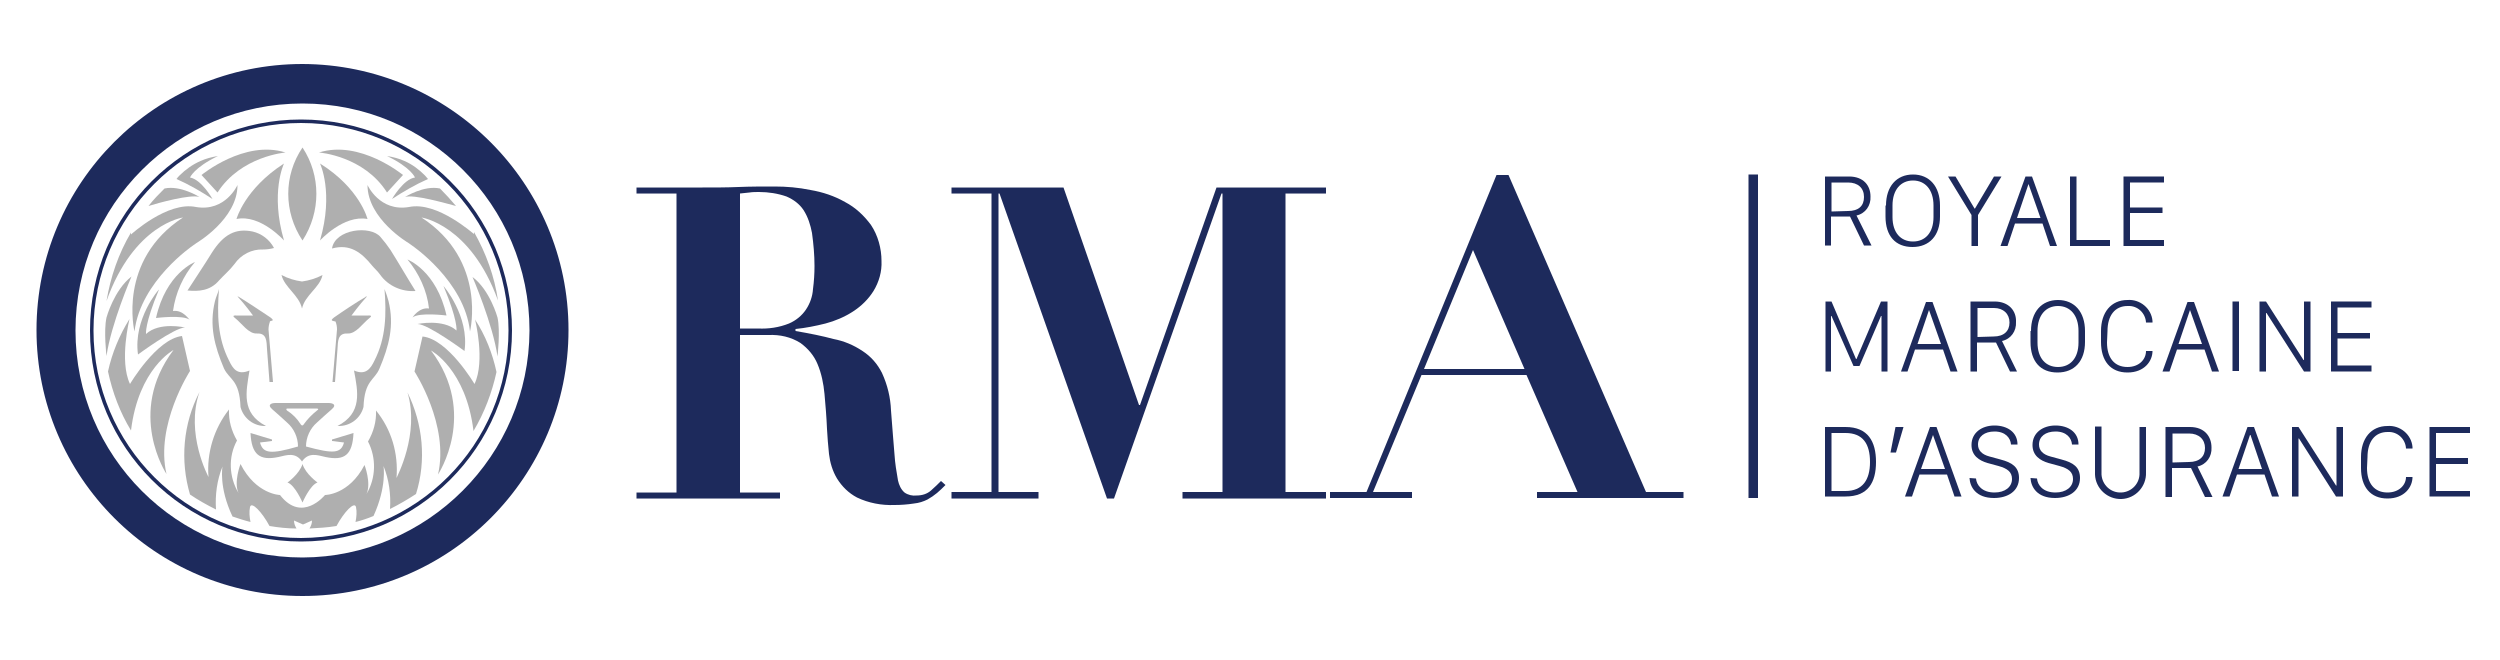 <?xml version="1.0" encoding="utf-8"?>
<!-- Generator: Adobe Illustrator 25.2.0, SVG Export Plug-In . SVG Version: 6.00 Build 0)  -->
<svg version="1.1" id="Layer_1" xmlns="http://www.w3.org/2000/svg" xmlns:xlink="http://www.w3.org/1999/xlink" x="0px" y="0px"
	 viewBox="0 0 500 132" style="enable-background:new 0 0 500 132;" xml:space="preserve">
<style type="text/css">
	.st0{fill:#1D2A5C;}
	.st1{fill:#AFAFAF;}
</style>
<path class="st0" d="M127.3,38.7v-1.2h13.2c2.4,0,4.9,0,7.2-0.1s4.8-0.1,7.2-0.1c2.4,0,4.8,0.2,7.2,0.7c2.4,0.4,4.8,1.2,6.9,2.4
	c2.1,1.1,3.8,2.7,5.2,4.6c1.4,2.1,2.1,4.7,2.1,7.2c0.1,2.1-0.5,4.2-1.6,6c-1,1.6-2.4,3-4.1,4.1c-1.7,1.1-3.6,1.9-5.5,2.4
	c-2,0.5-4,0.9-6,1.1v0.4c2.9,0.5,5.4,1,7.6,1.6c2.1,0.4,4,1.2,5.8,2.4c1.7,1.1,3,2.6,3.9,4.4c1.1,2.4,1.7,4.9,1.8,7.5
	c0.3,3.7,0.5,6.6,0.7,8.8c0.1,1.7,0.4,3.5,0.7,5.2c0.2,0.9,0.6,1.8,1.3,2.4c0.7,0.5,1.6,0.7,2.4,0.6c1.1,0,2.1-0.3,2.9-1
	c0.8-0.7,1.4-1.3,2-1.9l0.9,0.8c-0.6,0.6-1.1,1.1-1.7,1.6c-0.6,0.5-1.2,0.9-1.9,1.3c-0.8,0.4-1.7,0.7-2.7,0.8
	c-1.3,0.2-2.6,0.3-3.9,0.3c-2.6,0.1-5.2-0.4-7.5-1.5c-1.7-0.9-3-2.2-4-3.8c-0.9-1.5-1.4-3.2-1.6-4.9c-0.2-1.8-0.3-3.4-0.4-5
	c-0.1-2.4-0.3-4.8-0.5-7c-0.2-2.1-0.6-4.1-1.4-6c-0.7-1.7-1.9-3.1-3.4-4.2c-1.9-1.2-4.1-1.7-6.4-1.6H148v31.5h8v1.2h-28.7v-1.2h8
	V38.7H127.3z M151.6,65.7c2.1,0.1,4.2-0.2,6.2-1c1.4-0.6,2.6-1.6,3.4-2.8c0.8-1.2,1.3-2.6,1.4-4.1c0.2-1.5,0.3-3.1,0.3-4.6
	c0-2.2-0.2-4.4-0.5-6.6c-0.3-1.6-0.8-3.2-1.7-4.6c-0.8-1.2-2-2.1-3.4-2.7c-1.7-0.6-3.6-0.9-5.5-0.9c-0.6,0-1.3,0-1.9,0.1l-1.9,0.2
	v27H151.6z"/>
<polygon class="st0" points="212.7,37.5 227.8,81 228,81 243.3,37.5 265.2,37.5 265.2,38.7 257.1,38.7 257.1,98.4 265.2,98.4 
	265.2,99.7 236.5,99.7 236.5,98.4 244.5,98.4 244.5,38.7 244.3,38.7 222.8,99.7 221.4,99.7 199.9,38.7 199.7,38.7 199.7,98.4 
	207.7,98.4 207.7,99.7 190.3,99.7 190.3,98.4 198.3,98.4 198.3,38.7 190.3,38.7 190.3,37.5 "/>
<path class="st0" d="M273.3,98.4l26-63.4h2.4l27.5,63.4h7.5v1.2h-29.3v-1.2h8.1L305.3,75h-21l-9.7,23.4h7.8v1.2H266v-1.2H273.3z
	 M284.8,73.8h20.1L294.6,50L284.8,73.8z"/>
<rect x="349.7" y="34.9" class="st0" width="1.9" height="64.7"/>
<path class="st0" d="M374.1,39.3c0.1,1.8-1,3.4-2.8,3.8l3,6h-1.5l-2.8-5.8h-3.8v5.8H365V35.3h4.8C372.7,35.3,374.1,37.1,374.1,39.3
	 M369.6,42.2c2.1,0,3.2-1,3.2-2.8s-1.2-2.9-3.2-2.9h-3.3v5.8L369.6,42.2z"/>
<path class="st0" d="M377.2,41.1c0-3.8,2.1-6.2,5.4-6.2s5.4,2.4,5.4,6.2v2.2c0,3.8-2.1,6.1-5.5,6.1s-5.4-2.2-5.4-6.1V41.1z
	 M378.5,43.4c0,3.2,1.7,4.9,4.1,4.9s4.1-1.7,4.1-4.9v-2.3c0-3.2-1.7-5-4.1-5s-4.1,1.8-4.1,5V43.4z"/>
<polygon class="st0" points="394.3,49.2 394.3,43 389.6,35.3 391.1,35.3 394.9,41.7 395,41.7 398.8,35.3 400.3,35.3 395.6,43 
	395.6,49.2 "/>
<path class="st0" d="M400.1,49.2l5-13.9h1.3l5,13.9H410l-1.5-4.5H403l-1.5,4.5H400.1z M405.7,36.8l-2.3,6.8h4.7L405.7,36.8
	L405.7,36.8z"/>
<polygon class="st0" points="422,49.2 414,49.2 414,35.3 415.3,35.3 415.3,48 422,48 "/>
<polygon class="st0" points="432.8,49.2 424.7,49.2 424.7,35.3 432.8,35.3 432.8,36.5 426,36.5 426,41.5 432.5,41.5 432.5,42.6 
	426,42.6 426,48 432.8,48 "/>
<polygon class="st0" points="365.1,74.3 365.1,60.3 366.3,60.3 371.2,71.8 371.3,71.8 376.2,60.3 377.5,60.3 377.5,74.3 376.3,74.3 
	376.3,63.2 376.2,63.2 371.9,73.2 370.7,73.2 366.3,63.2 366.2,63.2 366.2,74.3 "/>
<path class="st0" d="M380.2,74.3l5-13.9h1.3l5,13.9h-1.4l-1.5-4.4H383l-1.5,4.4H380.2z M385.8,62l-2.3,6.8h4.7L385.8,62L385.8,62z"
	/>
<path class="st0" d="M403.2,64.4c0.1,1.8-1,3.4-2.8,3.8l3,6.1H402l-2.8-5.8h-3.8v5.8h-1.3V60.3h4.8
	C401.8,60.3,403.3,62.2,403.2,64.4 M398.7,67.3c2.1,0,3.2-1.1,3.2-2.8s-1.2-2.9-3.1-2.9h-3.3v5.8L398.7,67.3z"/>
<path class="st0" d="M406.2,66.2c0-3.8,2.1-6.2,5.4-6.2s5.4,2.4,5.4,6.2v2.2c0,3.8-2.1,6.1-5.5,6.1s-5.4-2.2-5.4-6.1V66.2z
	 M407.5,68.5c0,3.2,1.7,4.9,4.1,4.9s4.1-1.7,4.1-4.9v-2.3c0-3.2-1.7-5-4.1-5s-4.1,1.8-4.1,5V68.5z"/>
<path class="st0" d="M421.4,68.5c0,3.1,1.5,4.9,4.1,4.9c2.3,0,3.7-1.5,3.7-3.2h1.3c0,2-1.6,4.3-5,4.3s-5.3-2.3-5.3-6.1v-2.2
	c0-3.7,2-6.2,5.3-6.2c2.5-0.2,4.8,1.7,5,4.2c0,0.1,0,0.2,0,0.3h-1.3c-0.1-1.9-1.7-3.4-3.6-3.3c0,0-0.1,0-0.1,0c-2.5,0-4,1.9-4,5
	L421.4,68.5z"/>
<path class="st0" d="M432.5,74.3l5-13.9h1.3l5,13.9h-1.4l-1.5-4.4h-5.5l-1.5,4.4H432.5z M438,62l-2.3,6.8h4.7L438,62L438,62z"/>
<rect x="446.5" y="60.3" class="st0" width="1.3" height="13.9"/>
<polygon class="st0" points="451.9,74.3 451.9,60.3 453.2,60.3 460.7,72 460.8,72 460.8,60.3 462.1,60.3 462.1,74.3 460.8,74.3 
	453.3,62.6 453.2,62.6 453.2,74.3 "/>
<polygon class="st0" points="474.3,74.3 466.2,74.3 466.2,60.3 474.3,60.3 474.3,61.5 467.5,61.5 467.5,66.6 474,66.6 474,67.7 
	467.5,67.7 467.5,73.1 474.3,73.1 "/>
<path class="st0" d="M369.1,85.4c4.5,0,6.1,2.9,6.1,7s-1.6,6.9-6.1,6.9H365V85.4H369.1z M366.3,98.2h2.8c3.4,0,4.9-2.2,4.9-5.8
	s-1.4-5.8-4.9-5.8h-2.8V98.2z"/>
<polygon class="st0" points="378.1,90.5 379.1,85.4 380.7,85.4 379.2,90.5 "/>
<path class="st0" d="M381,99.3l5-13.9h1.3l5,13.9h-1.4l-1.5-4.4h-5.5l-1.5,4.4L381,99.3z M386.6,87l-2.4,6.8h4.8L386.6,87L386.6,87z
	"/>
<path class="st0" d="M395.2,95.7c0.1,1.3,1.2,2.8,3.7,2.8c2.1,0,3.5-1.1,3.5-2.7c0-1.4-0.9-2.1-2.7-2.6l-2.2-0.6
	c-1.7-0.5-3.2-1.5-3.2-3.6c0-2.5,2.1-3.9,4.6-3.9s4.6,1.3,4.6,3.8h-1.3c-0.1-1.3-1.1-2.6-3.3-2.6c-2,0-3.3,1-3.3,2.6
	c0,1.2,0.8,2,2.3,2.4l2.2,0.6c2.3,0.6,3.7,1.5,3.7,3.7c0,2.6-2.2,4-5,4c-3.6,0-4.8-2.2-4.9-4L395.2,95.7z"/>
<path class="st0" d="M407.4,95.7c0.1,1.3,1.2,2.8,3.7,2.8c2.1,0,3.5-1.1,3.5-2.7c0-1.4-0.9-2.1-2.7-2.6l-2.2-0.6
	c-1.7-0.5-3.2-1.5-3.2-3.6c0-2.5,2.1-3.9,4.6-3.9s4.6,1.3,4.6,3.8h-1.3c-0.1-1.3-1.1-2.6-3.3-2.6c-2,0-3.3,1-3.3,2.6
	c0,1.2,0.8,2,2.3,2.4l2.2,0.6c2.3,0.6,3.7,1.5,3.7,3.7c0,2.6-2.2,4-5,4c-3.6,0-4.8-2.2-4.9-4L407.4,95.7z"/>
<path class="st0" d="M420.3,94.5c-0.1,2.1,1.5,3.9,3.6,4c2.1,0.1,3.9-1.5,4-3.6c0-0.1,0-0.3,0-0.4v-9.1h1.3v9.1
	c0.1,2.8-2.1,5.2-4.9,5.3c-2.8,0.1-5.2-2.1-5.3-4.9c0-0.2,0-0.3,0-0.5v-9.1h1.3V94.5z"/>
<path class="st0" d="M442.3,89.5c0.1,1.8-1,3.4-2.8,3.8l3,6.1H441l-2.8-5.8h-3.8v5.8h-1.3V85.4h4.9
	C440.9,85.4,442.3,87.3,442.3,89.5 M437.8,92.4c2.1,0,3.2-1.1,3.2-2.8s-1.2-2.9-3.2-2.9h-3.3v5.8L437.8,92.4z"/>
<path class="st0" d="M444.5,99.3l5-13.9h1.3l5,13.9h-1.4l-1.5-4.4h-5.5l-1.5,4.4L444.5,99.3z M450,87l-2.3,6.8h4.7l-2.3-6.8H450z"/>
<polygon class="st0" points="458.4,99.3 458.4,85.4 459.7,85.4 467.2,97.1 467.3,97.1 467.3,85.4 468.6,85.4 468.6,99.3 467.2,99.3 
	459.8,87.7 459.7,87.7 459.7,99.3 "/>
<path class="st0" d="M473.4,93.6c0,3.1,1.5,4.9,4.1,4.9c2.3,0,3.7-1.5,3.7-3.1h1.3c0,2-1.6,4.3-5,4.3s-5.3-2.3-5.3-6.1v-2.2
	c0-3.7,2-6.2,5.3-6.2c2.5-0.2,4.8,1.7,5,4.2c0,0.1,0,0.2,0,0.3h-1.3c-0.1-1.9-1.7-3.4-3.6-3.3c0,0-0.1,0-0.1,0c-2.5,0-4,1.9-4,5
	L473.4,93.6z"/>
<polygon class="st0" points="494,99.3 485.9,99.3 485.9,85.4 494,85.4 494,86.6 487.2,86.6 487.2,91.6 493.6,91.6 493.6,92.8 
	487.2,92.8 487.2,98.2 494,98.2 "/>
<path class="st0" d="M60.5,12.8c-29.4,0-53.2,23.8-53.2,53.2s23.8,53.2,53.2,53.2s53.2-23.8,53.2-53.2c0,0,0,0,0,0
	C113.7,36.7,89.9,12.9,60.5,12.8 M60.5,111.5c-25.1,0-45.4-20.3-45.4-45.4s20.3-45.4,45.4-45.4s45.4,20.3,45.4,45.4
	C105.8,91.1,85.5,111.4,60.5,111.5"/>
<path class="st0" d="M60.2,23.9C36.9,23.9,18,42.7,18,66.1s18.9,42.2,42.2,42.2s42.2-18.9,42.2-42.2l0,0
	C102.4,42.8,83.6,23.9,60.2,23.9 M60.2,107.6c-22.9,0-41.5-18.6-41.5-41.5s18.6-41.5,41.5-41.5s41.5,18.6,41.5,41.5c0,0,0,0,0,0
	C101.7,89,83.2,107.5,60.2,107.6"/>
<path class="st1" d="M43.5,38.5c4.7-7.3,13.6-8,13.6-8C48.9,27.9,40.3,35,40.3,35L43.5,38.5z"/>
<path class="st1" d="M38,74.2l-1.6-7C31.3,67.8,26,76.8,26,76.8c-2.2-4.6-0.1-13-0.1-13c-2,3.2-3.5,6.8-4.3,10.5
	c0.9,4.2,2.4,8.2,4.6,11.8c1.5-12.4,8.5-16.1,8.5-16.1c-9.5,12.6-1.4,24.8-1.4,24.8C31,85,38,74.2,38,74.2"/>
<path class="st1" d="M27.6,70.9c0,0,7.3-5.4,9.4-5.4c0,0-5.1-1.2-7.8,1.3c0,0-0.3-2,2.6-8.9C31.8,57.8,26.6,63.8,27.6,70.9"/>
<path class="st1" d="M34.6,62.2c0.5-3.6,2-7,4.4-9.8c0,0-5.8,2.2-7.8,11.2c0,0,5.5-0.7,6.8,0.4C37.9,64.1,36.7,61.9,34.6,62.2"/>
<path class="st1" d="M36.6,43.5c-13.2,8.6-9.7,22.8-9.7,22.8c1.2-10.1,11.7-17.2,11.7-17.2l0.7-0.5c0,0,8.2-4.8,8.2-11.6
	c0,0-2.4,5.4-8.3,4.4c-5.7-1.2-13,5.5-13,5.5s0-0.3,0-0.4c-2.5,4.2-4.1,8.9-4.9,13.7C26.8,44.8,36.6,43.5,36.6,43.5"/>
<path class="st1" d="M81.8,41.4c-5.9,1-8.3-4.4-8.3-4.4c0,6.8,8.2,11.6,8.2,11.6l0.7,0.5c0,0,10.5,7.1,11.6,17.2
	c0,0,3.5-14.2-9.7-22.8c0,0,9.8,1.4,15.3,16.6c-0.7-4.8-2.4-9.5-4.8-13.7c0,0.2,0,0.3,0,0.4S87.5,40.2,81.8,41.4"/>
<path class="st1" d="M39.9,39.4c0,0-3.8-2.4-7-1.7c-1.1,1.1-2.2,2.2-3.2,3.5C31.6,40.6,38.1,38.8,39.9,39.4"/>
<path class="st1" d="M38,35.5c0,0,0.8-2,5.6-4.3c-1.2,0.2-2.4,0.5-3.5,1c-1.6,0.7-3,1.7-4.2,2.9c-0.2,0.2-0.4,0.4-0.6,0.7
	c2.5,1.1,4.9,2.5,7.2,4C42.5,39.8,40.3,35.9,38,35.5"/>
<path class="st1" d="M79.3,95.6c0.4-4.9-1-9.7-4.1-13.5c0.1,2.2-0.5,4.3-1.6,6.2c1.7,3.3,1.6,7.3-0.3,10.5c1-2.2-0.4-5.8-0.4-5.8
	C69.8,99,65,99,65,99s-4.6,5.7-9,0c0,0-4.8-0.1-7.9-6.2c0,0-1.4,3.6-0.4,5.8c-1.9-3.2-2.1-7.2-0.3-10.5c-1.1-1.9-1.7-4-1.6-6.2
	c-3,3.8-4.5,8.7-4.1,13.5c0,0-4.7-8.7-1.8-17C36.6,84.8,36,92.1,38,98.9c1.6,1.1,3.4,2.1,5.2,3c-0.2-2.9,0.2-5.9,1.3-8.6
	c0,0-0.8,4.1,2,10c1.2,0.4,2.4,0.8,3.6,1.1c-0.2-1-0.3-2-0.1-3c0.3-1.2,2.4,1,3.9,3.8c1.8,0.3,3.6,0.5,5.4,0.5
	c-0.3-0.5-0.5-1-0.5-1.6l1.8,0.8l1.8-0.8c0,0.6-0.2,1.1-0.5,1.6c1.8-0.1,3.6-0.2,5.4-0.5c1.5-2.8,3.6-5,3.9-3.8c0.2,1,0.1,2-0.1,3
	c1.2-0.3,2.4-0.7,3.6-1.2c2.7-5.9,2-10,2-10c1.1,2.7,1.5,5.7,1.3,8.6c1.8-0.9,3.5-1.9,5.2-3c2.1-6.7,1.4-14-1.7-20.3
	C84,86.8,79.3,95.5,79.3,95.6"/>
<path class="st1" d="M60.5,92.8c-0.6,2-3,3.7-3,3.7c1.5,0.5,3,4,3,4s1.5-3.5,3-4C63.5,96.5,61.1,94.8,60.5,92.8"/>
<path class="st1" d="M94.9,76.8c0,0-5.3-9-10.4-9.5l-1.6,7c0,0,7,10.7,4.7,20.6c0,0,8.1-12.2-1.4-24.8c0,0,7,3.7,8.5,16.1
	c2.2-3.7,3.7-7.7,4.6-11.8c-0.8-3.7-2.2-7.3-4.3-10.5C95,63.8,97.1,72.2,94.9,76.8"/>
<path class="st1" d="M91.2,41.2c-1-1.2-2.1-2.4-3.2-3.5c-3.2-0.7-7,1.7-7,1.7C82.7,38.8,89.3,40.7,91.2,41.2"/>
<path class="st1" d="M21.3,63.5c-0.6,2.7,0,7.7,0,7.7c0.9-6.4,5-15.9,5-15.9C22.8,58,21.3,63.5,21.3,63.5"/>
<path class="st1" d="M99.5,63.5c0,0-1.5-5.5-5-8.1c0,0,4.1,9.5,5,15.9C99.5,71.3,100.1,66.2,99.5,63.5"/>
<path class="st1" d="M88.7,57.2c2.9,6.9,2.6,8.9,2.6,8.9c-2.7-2.4-7.8-1.3-7.8-1.3c2.1,0,9.4,5.4,9.4,5.4
	C93.9,63.2,88.7,57.2,88.7,57.2"/>
<path class="st1" d="M89.3,63.1c-2-9-7.8-11.2-7.8-11.2c2.3,2.8,3.9,6.2,4.3,9.8c-2-0.3-3.3,1.8-3.3,1.8
	C83.8,62.4,89.3,63.1,89.3,63.1"/>
<path class="st1" d="M60.5,48.1c3.7-5.7,3.7-13,0-18.6C56.7,35.1,56.7,42.4,60.5,48.1"/>
<path class="st1" d="M77.4,38.5l3.2-3.5c0,0-8.6-7.1-16.8-4.5C63.9,30.5,72.8,31.2,77.4,38.5"/>
<path class="st1" d="M83,35.5c-2.3,0.3-4.6,4.3-4.6,4.3c2.3-1.5,4.7-2.9,7.2-4c-0.2-0.2-0.4-0.5-0.6-0.7c-1.2-1.2-2.5-2.2-4.1-2.9
	c-1.1-0.5-2.3-0.8-3.5-1C82.2,33.5,83,35.5,83,35.5"/>
<path class="st1" d="M47.3,43.8c4.8-1,9.5,4.3,9.5,4.3c-2.8-9.6,0-15.4,0-15.4C48.9,37.8,47.3,43.8,47.3,43.8"/>
<path class="st1" d="M73.5,43.8c0,0-1.5-6.1-9.5-11.1c0,0,2.8,5.8,0,15.4C64,48.1,68.7,42.9,73.5,43.8"/>
<path class="st1" d="M66.4,87.9v0.3l2.4,0.3c-0.6,2.2-2.1,2.3-7.6,0.8c0-1.8,0.8-3.6,2.2-4.8c1.4-1.3,2-1.8,2.9-2.6
	c1.3-1.1-0.1-1.3-0.5-1.3H55c-0.4,0-1.8,0.2-0.5,1.3c0.9,0.8,1.5,1.3,2.9,2.6c1.4,1.2,2.2,3,2.2,4.8c-5.5,1.6-7,1.4-7.6-0.8l2.4-0.3
	v-0.3l-4.3-1.3c0.2,4.3,1.8,5.6,5.6,4.8c1.7-0.4,3.4-1,4.7,0.9c1.3-1.9,3-1.3,4.7-0.9c3.8,0.8,5.4-0.4,5.6-4.8L66.4,87.9 M60.8,84.8
	c-0.1,0.2-0.3,0.3-0.4,0.3l0,0c-0.1-0.1-0.2-0.1-0.3-0.3c-0.7-1.1-1.6-2-2.7-2.7c-0.3-0.3,0-0.4,0-0.4h5.9c0,0,0.7,0,0.1,0.4
	C62.4,82.9,61.5,83.8,60.8,84.8"/>
<path class="st1" d="M43.8,56.1c1-1.1,2.2-2.1,3.1-3.3c1.3-1.9,3.5-3,5.7-2.9c0.7,0,1.5-0.1,2.2-0.3c-0.9-1.7-2.5-2.9-4.3-3.3
	c-3.4-0.7-5.8,0.6-8.1,4.2c-1.6,2.6-3.3,5.1-4.9,7.6C39.7,58.3,42,58.2,43.8,56.1"/>
<path class="st1" d="M83.1,58.2c-1.7-2.7-3.3-5.5-5-8.2c-0.6-0.9-1.3-1.8-2-2.6c-2-2.4-9.1-1.6-9.7,2.3c3.6-1,5.9,0.8,8,3.4
	c0.5,0.6,1.1,1.1,1.6,1.8C77.6,57.2,80.4,58.4,83.1,58.2"/>
<path class="st1" d="M48.1,81.4c0.6,2.3,2.7,3.9,5.1,3.8c-5-2.6-4-6.8-3.3-11.1c-2.4,1-3.3-0.3-4.1-2c-2.3-4.5-2.4-9.3-2-14.3
	c-0.2,0.8-0.6,1.6-0.8,2.4c-1.2,4.9-0.1,9,1.8,13.5C45.9,76,47.9,75.9,48.1,81.4"/>
<path class="st1" d="M72.7,81.4c0.2-5.4,2.2-5.3,3.2-7.7c1.9-4.5,3-8.6,1.8-13.5c-0.2-0.8-0.5-1.6-0.8-2.4c0.4,5,0.3,9.8-2,14.3
	c-0.8,1.7-1.8,3-4.1,2c0.8,4.3,1.7,8.5-3.3,11.1C70,85.3,72.1,83.7,72.7,81.4"/>
<path class="st1" d="M54.5,64.1c0.1-0.1,0.1-0.2-0.4-0.6c-1.5-1-4.8-3.2-6.3-4.1c0,0-0.5-0.3-0.2,0c1.4,1.5,3,3.7,3,3.7h-3.4
	c0,0-1-0.1-0.2,0.5c1.4,1.1,2.7,3.2,4.4,3.1c2-0.1,1.9,1.6,2,3.1c0.2,2.2,0.3,4.4,0.5,6.6h0.7c-0.3-3.5-0.6-7-0.9-10.5
	c0-0.5,0.1-1.1,0.3-1.6C53.7,64.3,54.3,64.2,54.5,64.1"/>
<path class="st1" d="M73.1,59.4c-1.6,0.9-4.9,3.1-6.3,4.1c-0.5,0.4-0.5,0.5-0.4,0.6s0.7,0.2,0.7,0.2c0.2,0.5,0.3,1,0.3,1.6
	c-0.3,3.5-0.6,7-0.9,10.5H67c0.2-2.2,0.3-4.4,0.5-6.6c0.1-1.5,0-3.2,2-3.1c1.7,0.1,3-2,4.4-3.1c0.8-0.6-0.2-0.5-0.2-0.5h-3.4
	c0,0,1.6-2.2,3-3.7C73.5,59.1,73,59.4,73.1,59.4"/>
<path class="st1" d="M56.3,55c0.6,2.5,3.5,4,4.1,6.7C61,59,64,57.5,64.5,55c-1.3,0.7-2.7,1.1-4.1,1.3C59,56.1,57.6,55.7,56.3,55"/>
</svg>
